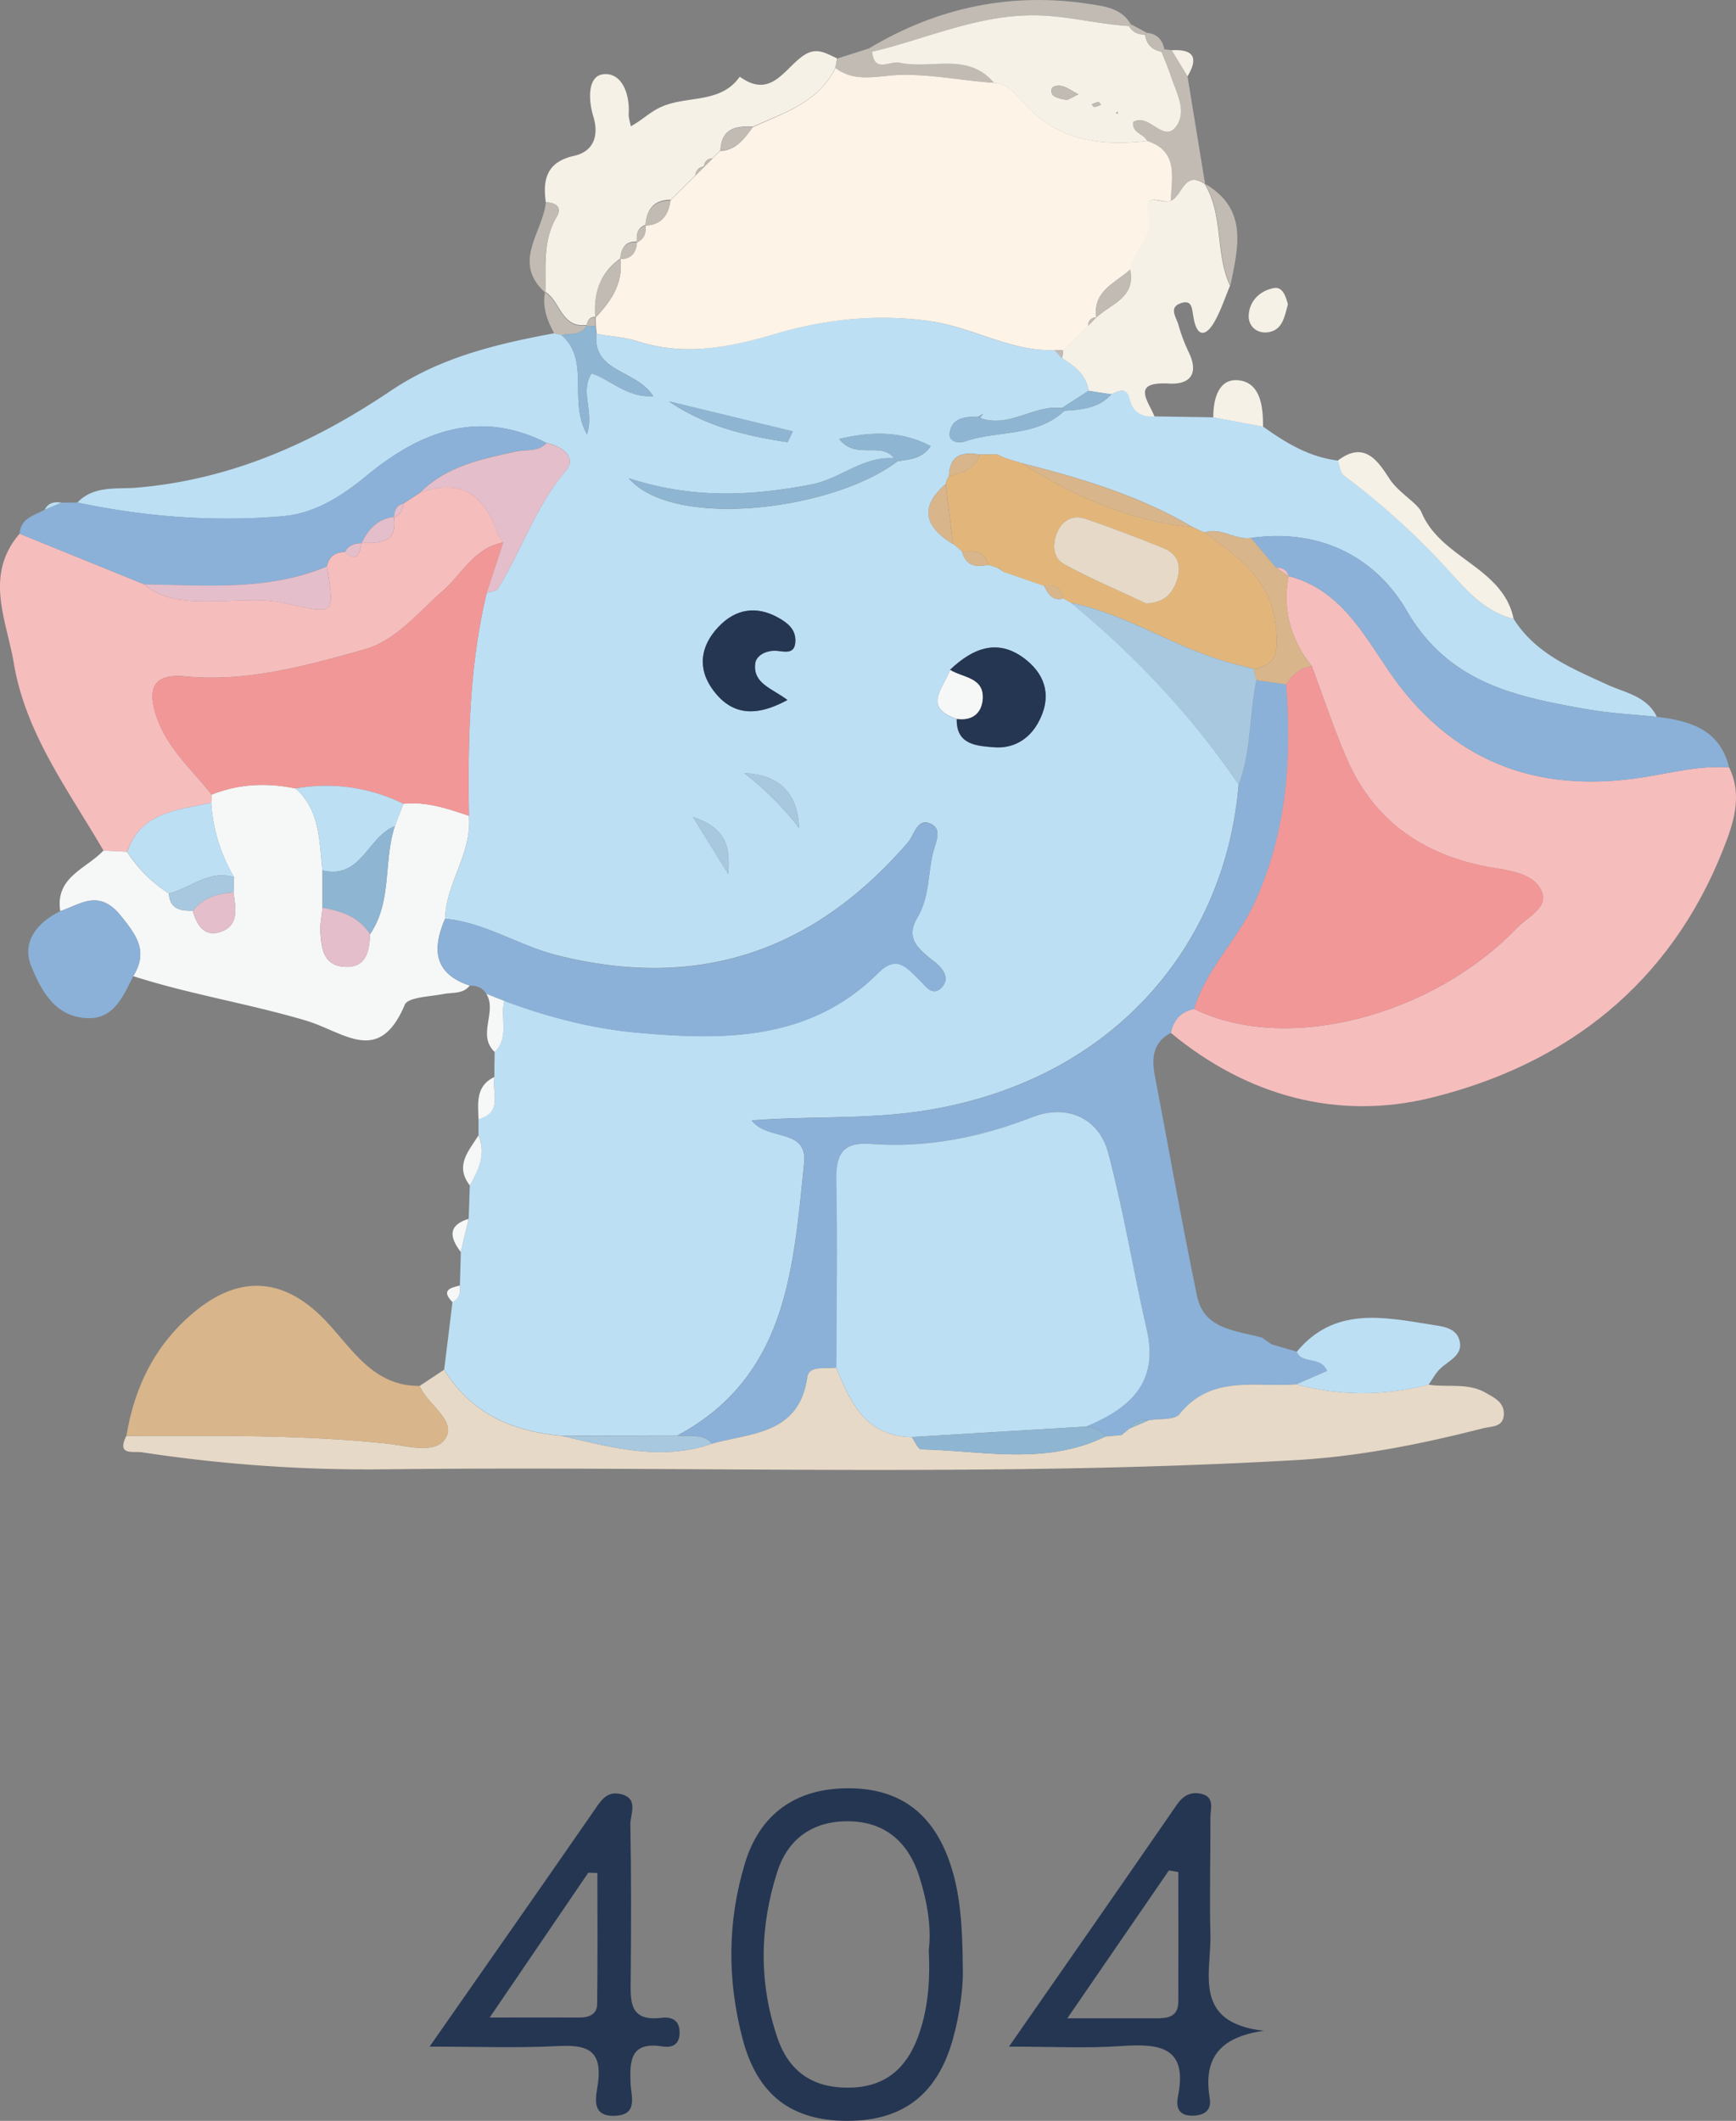 <svg id="Layer_1" data-name="Layer 1" xmlns="http://www.w3.org/2000/svg" viewBox="0 0 818.65 1000"><rect x="0" y="0" width="818.65" height="1000" fill="#808080" stroke="none"/><defs><style>.cls-1{fill:#bcdff4;}.cls-2{fill:#f6bdbd;}.cls-3{fill:#8bb1d8;}.cls-4{fill:#e7d9c7;}.cls-5{fill:#f6f7f7;}.cls-6{fill:#d8b58b;}.cls-7{fill:#253652;}.cls-8{fill:#f5f1e7;}.cls-9{fill:#c1bbb4;}.cls-10{fill:#fdf3e7;}.cls-11{fill:#f29797;}.cls-12{fill:#e2b67b;}.cls-13{fill:#a7c8df;}.cls-14{fill:#e4beca;}.cls-15{fill:#8eb5d1;}</style></defs><path class="cls-1" d="M713.78,291.76c10.34,16.52,27.43,23.35,44.06,31,8.47,3.92,18.77,5.4,23.48,15.24-10.93-1.14-22-1.66-32.76-3.56-33.48-5.91-65.22-12.12-85.2-46.51-15-25.77-41.47-38.86-73.44-34.28-7.52,1.11-14.19-5.22-21.91-2.54l-5.49-2.53c-25.1-14.83-52.65-23.13-80.67-30.19l-7.56-2.27-4.23-1.91-8,.15c-8.37-1.57-14.32.29-14.55,10.25a7.33,7.33,0,0,0-1.48,3.54c-12.85,11.13-9.76,20.36,3.4,28.4l.07-.23,4.33,3.78-.15,0c1.78,6.66,6.46,7.57,12.3,6.19l4.19,1.3,3.18,2,18.91,6.55c2,3.59,3.85,7.48,9.19,6l3.56,2c30.32,24.95,57,53.27,79.1,85.76-6.25,75.21-58.93,140.35-149.74,154-26.09,3.91-52.35,2.22-79.9,4.38,7.67,9.94,26.48,3.36,24.71,20.34-5.17,49.48-7.83,100.35-59.71,128.2l-54.68.11c-23.17-2-42.68-10.53-55.34-31.17q2-15.95,3.92-31.89c3.2-1.69,3.94-4.48,3.5-7.8l.45-15.82q1.86-7.83,3.71-15.65.25-7.87.52-15.75c4.24-7.37,7.8-14.85,4.09-23.6,0-2.54,0-5.09,0-7.64,11.76-3.16,6.2-12.81,7.48-19.9,0-3.93.09-7.86.13-11.78,7.14-7,2.56-16.13,4.53-24.07,20.24,7.59,41.29,13.07,62.58,15,40.84,3.73,81.69,3.93,113.82-28.16,8.77-8.76,13.4-2.42,19.2,3.13,3,2.84,6.37,8.69,11,3.38,3.73-4.3-.08-8.85-3.65-11.69-6.9-5.48-14.25-10.66-8.19-20.78,5.65-9.41,5-20.11,7.32-30.21,1.11-4.93,4.84-11.32-.83-14.06-6.51-3.16-7.71,5-10.83,8.65-44.08,51.1-98.09,69.94-164.69,53.49C245,446.14,229.07,435,209.92,433.19c.4-16.94,12.9-31.09,11.22-48.52-.55-35.29.07-70.48,8.36-105.07,1.81-.68,4.51-.81,5.32-2.11,11.25-18.12,17.76-38.8,32-55.52,5.34-6.27-1.64-11.63-9.08-13.11-32.12-16.27-59.79-5.2-84.77,15.37-12,9.88-24.57,17.89-39.66,19.19-32.47,2.79-64.83.29-96.79-6.45,7.6-8.18,18.86-6.26,27.57-7,44.83-3.72,83.77-21.18,120.34-45.82,23.22-15.64,49.82-22,76.87-27,1.14.23,2.27.47,3.41.73,13.9,12.12,3.08,31,12.08,46.9,3.51-10.8-3.4-19.81,2.16-28.73,9,2.82,16.4,11.45,29.1,10.76-8-12.64-28.59-11.08-26.81-29.34,6.38,1.1,13,1.48,19.11,3.42,22.23,7.05,43,3.09,65-3.44,23.41-6.95,48.07-9.64,73.25-6,20.11,2.9,38,14.48,58.77,13.61l3.46,3.8c5.92,3.71,11.44,7.75,12.54,15.38l-12.55,8.13c-13.27-1.63-24.95,9.67-38.63,4.75l1.4-2.11c-.7.47-1.4.94-2.11,1.4-5.93.16-12.48.21-13.61,7.69-.63,4.17,4.05,5.08,7,4.07,15.53-5.39,33.8-1.94,47.08-14.51,8.15-.46,16.2-1.2,22.2-7.79,3.46-1.19,7.23-4.24,8.82,2.36,1.43,5.95,5.61,8.53,11.68,8.1l27.55.44,23.46,4.38c10.69,7.65,21.79,14.42,35.25,16,.93,2.41,1.14,5.77,2.89,7.09a349.74,349.74,0,0,1,50.43,45.95C691.85,278.76,700.89,288.81,713.78,291.76ZM421.69,216.1c-14.62-1.13-25.41,9.7-39,12.32-28.14,5.42-56.08,6.94-86.24-2.94,21.31,24.6,96.84,15,126.77-8,5.7-.9,11.71-1.12,15.65-7.14-13.74-7.12-27.44-7-43.11-3.36C403.66,217.09,415.39,207.92,421.69,216.1ZM451.14,339c-.35,12.36,9.7,12.7,17.44,13.36,8.7.74,16.37-3.28,20.95-11.6,6.31-11.44,4-21.76-5.6-29.54-13.06-10.57-25.12-5.72-36,4.66C445.27,324.06,434.6,333.38,451.14,339Zm-79.79-8.91c-7.37-5.56-16.36-7.74-15.18-17.21.44-3.46,4.33-5.89,8.94-6,3.82-.12,10.06,2.81,10-5.06-.07-5.15-3.66-8-7.8-10.37-10.56-6-20.4-4.31-28.4,4.11-8.57,9-10.28,19.69-2.42,30.13C345.4,337.49,356.73,338,371.35,330.05Zm0-121.57c.84-1.7,1.69-3.4,2.53-5.11l-58.4-14.14C332.65,201,351.77,205.53,371.33,208.48Zm5.44,181.82c-.58-16.65-9.58-25.05-25.8-25.82A143,143,0,0,1,376.77,390.3Zm-50-5.05c6.93,11.16,11.76,18.94,16.6,26.72C344.06,401.09,343.84,390.75,326.73,385.25Z"/><path class="cls-2" d="M815.4,361.83c6.53,13.38,2,26.53-2.78,38.6-25,63.3-73.74,101.42-137.71,117.16-44.09,10.84-86.76-.75-122.8-30.6,1.3-6.06,4.71-10.07,11-11.26C607,497.17,675.51,479,715.33,437.54c4.8-5,14.37-9.32,12-16.45-2.71-8.1-12.74-10.28-21.21-11.59-32.5-5-57.39-20.7-70.88-51.47-6.27-14.31-11.11-29.23-16.6-43.88-10-12.53-14-26.64-11-42.54,23.73,6.19,34.57,26,46.92,44.24,29,42.89,69.56,58.62,120.13,50.67C788.19,364.39,801.53,360.84,815.4,361.83Z"/><path class="cls-3" d="M563.13,475.72c-6.31,1.2-9.72,5.21-11,11.27-8.5,4.52-9.12,11.9-7.53,20.25,6.61,34.61,12.7,69.33,19.88,103.83,3.32,15.93,18.41,16.2,30.66,19.65q2.26,1.56,4.51,3.14l11.88,3.46c2.54,6.11,11.14,1.8,14.34,9l-14.56,6.33c-19,1.62-39.86-4.76-54.94,14-2.39,3-9.62,2.08-14.61,3-3.65-.44-7-.09-8.8,3.74l.1-.13-4.12,3.37-7.78.73c-1.9-3.63-5.41-4.23-8.95-4.78,20.16-8.42,34.39-20.27,28.68-45.35-6.34-27.84-10.94-56.11-18.25-83.68-4.37-16.49-19.51-23.16-35.58-16.92-24.72,9.61-50,14.73-76.4,12.69-13.6-1.05-16.46,5.3-16.24,17.39.55,29.35,0,58.73,0,88.09-4.91.73-12.79-1.22-13.62,4.52-3.88,27-26.33,26.14-44.88,31.34-4.56-5.14-10.81-3.05-16.39-3.8,51.89-27.85,54.55-78.72,59.72-128.2,1.77-17-17-10.4-24.71-20.34,27.55-2.16,53.81-.47,79.9-4.38,90.81-13.62,143.49-78.76,149.74-154,6.1-15.87,4.94-33,8.39-49.3l14,2c2.75,35.33.29,69.76-14.73,102.72C583.7,443.1,568.77,456.75,563.13,475.72Z"/><path class="cls-2" d="M48.8,401.05C32.34,372.71,12.08,346,6.52,312.71c-3.39-20.24-14.18-41.48,2.73-61.06L68,275.5c9.12,7.71,20.08,8.06,31.25,8,11.73,0,23.87-1.56,35.1.91,23.75,5.21,23.55,6.11,19.83-17.39,1-4.59,3.86-6.77,8.51-6.69,6.17,5.18,6.91.37,7.77-4.21l.12-.13c8.49.14,17,.24,15.18-12.29v.15c3.08-1,4.18-3.46,4.52-6.42l7.77-5.1c18.77-6.81,30.22.61,36.35,18.57.6,1.75,1.91,3.27,2.89,4.89-13.58,2.46-19.34,14.77-28.46,22.78-11.68,10.27-22.2,23.5-37.08,27.67-27.44,7.69-55.28,15.5-84.52,12.67-15.68-1.51-17.78,6.61-13.3,19.38C79.05,353,90.59,363,99.83,374.66a22.33,22.33,0,0,1-.24,3.83c-15.62,3.6-33,4.09-39.64,23.14Z"/><path class="cls-4" d="M335.85,680.7c18.55-5.2,41-4.3,44.88-31.34.83-5.74,8.71-3.79,13.62-4.51,6.69,16.55,14,32.43,35.62,32.72,1.48,2,2.92,5.77,4.45,5.81,29.07.64,58.65,7.67,86.72-6l7.78-.73L533,673.3l-.1.13,8.8-3.74c5-.9,12.22,0,14.61-3,15.08-18.77,35.92-12.39,54.94-14,20.79,5.64,41.58,5.45,62.39.18,9,1.45,18.45-1.07,27,3.85,4.05,2.33,8.49,4.36,8.53,9.75,0,6.65-5.68,5.9-9.91,7-29.1,7.46-58.6,13.32-88.54,15-142.76,8.15-285.68,2.66-428.52,4.31a706,706,0,0,1-115.13-8c-4.23-.65-12.23,1.79-7.48-7.75,41.08,0,82.14-.69,123.14,3.66,9.16,1,22.94,5.26,27.51-2.79,4.81-8.48-8.76-15.65-12.32-24.44l11.51-7.63C222.11,666.48,241.62,675,264.79,677,288.26,682.4,311.66,689.09,335.85,680.7Z"/><path class="cls-5" d="M99.59,378.49a22.39,22.39,0,0,0,.24-3.84c12.89-5.15,26.13-5.66,39.61-2.88,11.64,10.45,11,24.9,12.65,38.61V428c-.36,3.86-1.23,7.77-1,11.59.5,7.2,1.33,15.24,10.54,16.18,10.82,1.12,12.6-6.79,12.85-15.3,10.56-15.45,6.23-34.31,11.69-50.93q2-5.29,4.06-10.58c10.85-1.12,20.86,2.28,30.88,5.68,1.68,17.43-10.82,31.58-11.22,48.52-6.1,14.19-5.48,25.91,11.65,31.54-3.29,4.15-8.14,3.11-12.51,4-6.33,1.25-16.61,1.43-18.15,5.05-12.28,29-28.56,12.82-46.71,7.43-26.76-7.94-54.63-12.34-81.35-20.92,7-11.43,2-18.76-5.84-28.46-10.35-12.78-18.83-5.47-28.56-2.19-2.52-16.14,12.31-19.93,20.35-28.56,3.72.18,7.43.37,11.15.57a63.48,63.48,0,0,0,19.73,19.62c.4,7.35,5.39,8.35,11.26,8.15,1.91,6.93,5.67,12.84,13.56,9.83,8.56-3.25,6.53-11.45,5.64-18.51l.27-7.1A78.81,78.81,0,0,1,99.59,378.49Z"/><path class="cls-3" d="M221.57,464.73c-17.13-5.63-17.75-17.35-11.65-31.54,19.15,1.76,35.1,12.95,53.59,17.52,66.6,16.45,120.61-2.39,164.69-53.49,3.12-3.62,4.32-11.81,10.83-8.65,5.67,2.74,1.94,9.13.83,14.06-2.3,10.1-1.67,20.8-7.32,30.21-6.06,10.12,1.29,15.3,8.19,20.78,3.57,2.84,7.38,7.39,3.65,11.69-4.62,5.31-8-.54-11-3.38-5.8-5.55-10.43-11.89-19.2-3.13-32.13,32.09-73,31.89-113.82,28.16-21.29-1.95-42.34-7.43-62.59-15l-8.43-3.33C227.59,465.63,224.83,464.69,221.57,464.73Z"/><path class="cls-6" d="M197.94,653.46c3.56,8.79,17.13,16,12.32,24.44-4.57,8.05-18.35,3.77-27.51,2.79-41-4.35-82.06-3.63-123.14-3.66,3.93-23.91,14.23-44.3,33.47-59.59,21-16.66,41.63-14.57,60.49,5.31C166.15,636,175.91,653.68,197.94,653.46Z"/><path class="cls-7" d="M454.05,928.85c.21,7.08-1.17,20.09-4.73,32.72C442,987.64,425.68,1000,399.61,1000c-26.22,0-42.37-12-49.4-38.57-7.3-27.61-7.24-55.58,1.12-83,7.06-23.19,24-35.14,48.24-35.25C423.2,843,439,854,447.3,876.51,452.79,891.44,453.88,907.05,454.05,928.85Zm-16.1-9c1.41-10.84-.66-23.11-4.39-34.94-4.95-15.69-15.5-25.69-32.64-26.15-16.9-.46-29.16,7.66-34.34,23.71-8.4,26-8.84,52.53.12,78.61,5.49,16,17,23.65,34.37,23.25,16.87-.39,26.62-9.62,31.93-24.2C437.49,947.82,438.7,934.76,438,919.88Z"/><path class="cls-3" d="M815.4,361.83c-13.87-1-27.21,2.56-40.71,4.69-50.57,8-91.09-7.78-120.13-50.67-12.35-18.24-23.19-38.05-46.92-44.24l0,.06c-.8-3-3-4-5.88-4l-11.9-14c32-4.6,58.49,8.49,73.46,34.26,20,34.39,51.72,40.6,85.2,46.51,10.79,1.9,21.83,2.42,32.76,3.56C797,339.83,811,343.91,815.4,361.83Z"/><path class="cls-7" d="M202.57,965c27.56-39.49,52.67-75.32,77.57-111.29,3.11-4.5,5.79-9.15,12.11-7.89,9.28,1.86,4.95,9.47,5,14.42.46,24.21.39,48.43.17,72.64-.09,10.29-1,20.43,14.46,18.53,5.24-.64,8.9,1.37,8.59,7.63-.27,5.49-4.11,6.51-8.11,5.87-15.07-2.42-15.45,6.69-15,17.61.24,5.78,3.63,14.44-6.94,15.07-12.45.74-9.18-9.56-8.42-15.38,2.13-16.16-5.82-18.18-19.23-17.46C244,965.73,225.09,965,202.57,965Zm28.37-13.73c17,0,29.75-.06,42.51,0,4.53,0,8.09-1.64,8.15-6.29.25-20.62.11-41.25.11-61.87l-4.3-.11C262.85,904.4,248.29,925.79,230.94,951.25Z"/><path class="cls-7" d="M475.79,965c27.82-40,53.57-76.92,79.12-114,3-4.38,6.68-6.35,11.56-5.21,6.56,1.53,4.31,7.1,4.33,11.32.08,18.29-.47,36.6,0,54.88s-8.69,41.69,25.21,45.55c-21.64,3-28.56,13.74-25.53,31.83.94,5.65-2.46,8.1-8.16,8.18-6.75.09-7.81-4.22-6.83-9.05,4.8-23.62-8.85-25-26.76-23.78C512.57,965.88,496.23,965,475.79,965Zm27.53-13.35c17,0,29.28,0,41.55,0,5.6,0,10.78-.47,10.79-7.89q.06-30.56,0-61.09l-4.44-.74Z"/><path class="cls-3" d="M68,275.5,9.25,251.65c.49-7.37,6.86-8.57,11.8-11.27L29,237l7.52-.07c32,6.75,64.32,9.25,96.79,6.46,15.09-1.3,27.66-9.31,39.66-19.19,25-20.57,52.65-31.64,84.76-15.37-4,4.4-9.56,3-14.5,4-16.28,3.55-32.78,6.87-45.21,19.45l-7.77,5.09c-3.56.7-4.21,3.45-4.52,6.43v-.15c-7.6,1-12.08,5.78-15.18,12.29l-.12.13c-3.36,0-6.2.93-7.77,4.21-4.65-.08-7.53,2.1-8.51,6.69C126.3,278.76,97,275.92,68,275.5Z"/><path class="cls-8" d="M257.41,95.42c-1.61-11,.57-19.09,13.28-21.93,9.66-2.16,11.7-10,9.13-18.47-2.49-8.17-2.68-19.07,4.57-20,8.65-1.06,12.67,9,12.08,18.53-.11,1.86.59,3.78,1,6,5.35-2.88,9.26-7,14.79-9.34,12-5.19,27.62-1.27,36.59-14.05,15.4,11.15,21.49-5.11,31.16-10.65,5.58-3.19,10-.1,14.73,2-.25,1.48-.51,3-.77,4.44-7.91,16.32-24.11,21.07-38.9,27.78-8.22-.53-14.92,1-15.33,11.19l.08-.1-4,4,.1-.1a4,4,0,0,0-4,4l.1-.1a4,4,0,0,0-4,4l.1-.1-4.06,4,.13-.12-4.06,4,.11-.11-4.05,4,.11-.1c-8,0-11.32,4.53-11.89,11.89l.05-.07c-3.89,1.37-4.49,4.39-4,8l.09-.11c-5.64-.32-7.61,3.05-8,8l.13-.16c-9.67,6.79-12.8,16.37-11.87,27.68l0,0c-2.69-.1-3.74,1.53-4.1,3.88l.11-.14c-12.12,1.79-12.5-11.25-19.74-15.62l.09.15c.3-12-1.33-24.23,5.33-35.44C265.09,97.94,262.4,95.47,257.41,95.42Z"/><path class="cls-8" d="M513.37,184.28c-1.1-7.63-6.62-11.67-12.54-15.38a15.69,15.69,0,0,0,.45-3.55l-.08.09,4.05-4-.12.12,4-4.05-.1.1,4-4-.07.06,4-4-.1.12c6.84-6.51,18.88-9.35,16-22.69,1.5-8.74,11.25-15.42,8.76-24.41-3.81-13.77,6.48-6,10.34-8,5.62-2.17,6.22-14.61,16.19-7.91l-.11-.12c9,14.79,4.93,32.83,12,48.09-2.25,5.38-4.1,11-6.83,16.07-4.18,7.82-8.69,8.91-10.41-1.26-.74-4.35-.66-8.51-6.17-6.52s-2,6.48-1,9.85a83.35,83.35,0,0,0,4.73,12.76c5.11,10.12,1.28,15.79-9.06,15.2-18.19-1-9.82,8.12-6.85,15.56-6.07.42-10.25-2.16-11.68-8.11-1.59-6.6-5.36-3.55-8.81-2.37Z"/><path class="cls-3" d="M28.45,429.62C38.18,426.34,46.66,419,57,431.81c7.87,9.7,12.87,17,5.84,28.46-5.25,10.42-9.86,22-24.92,19.48-13.28-2.19-18.86-13.92-23.06-23.83C10,444.37,17.3,435,28.45,429.62Z"/><path class="cls-1" d="M673.68,652.89c-20.81,5.27-41.6,5.46-62.39-.18l14.56-6.34c-3.2-7.25-11.8-2.94-14.34-9,17.65-21.32,40.75-16.43,63.37-12.8,4.88.79,11.47,1.26,13.26,7.05,2.22,7.22-4.73,9.72-8.88,13.63C677,647.34,675.52,650.3,673.68,652.89Z"/><path class="cls-8" d="M713.78,291.76c-12.89-2.95-21.93-13-29.59-21.55a349.74,349.74,0,0,0-50.43-45.95c-1.75-1.32-2-4.68-2.89-7.09,12.44-9.46,18.75-.1,24.39,8.61,4.23,6.52,13.25,11.48,15,15.63C679.39,263.47,708.68,267.27,713.78,291.76Z"/><path class="cls-9" d="M409.82,22.81C442.27,3.34,477.26-3.89,514.64,2c6.76,1.06,14.5,2.17,18.58,9.42l-.69.85c-14.13-.88-27.82-4.51-42.16-5-28.07-1-52.83,10.94-79.05,17.12C410.8,23.86,410.3,23.34,409.82,22.81Z"/><path class="cls-9" d="M568.29,86.75c-10-6.7-10.57,5.74-16.19,7.91.23-11,3.89-23.28-11.16-28.21-1.54-3.4-7.31-3.72-6.5-8.91,7.51-4.46,14.36,10.31,20.34,2,5.25-7.32-.25-16.24-2.77-24.18-1.18-3.7-2.81-7.24-4.23-10.86L549,23.24q1.77.2,3.54.45L560,36Q564.16,61.38,568.29,86.75Z"/><path class="cls-9" d="M394,32.05c.26-1.48.52-3,.77-4.44q7.56-2.38,15.1-4.8c.48.53,1,1.05,1.49,1.54,1.16,10.33,8.2,4.1,13.1,5.18,14.76,3.24,32.11-5.15,44.35,9.49-14.88-.91-29.48-4.09-44.59-3.68C414.18,35.6,403.31,39.21,394,32.05Z"/><path class="cls-8" d="M595.62,201.19l-23.46-4.38c-.08-9.05,2.72-18.94,12.56-17.42S595.65,192,595.62,201.19Z"/><path class="cls-8" d="M607.35,143.42c-1.59,6-2.58,12.41-9.59,13.28-5,.62-9.12-2.86-8.91-7.95.29-7,5.45-11.7,11.83-12.93C604.92,135,606.36,139.94,607.35,143.42Z"/><path class="cls-9" d="M580.18,134.72c-7.07-15.26-3-33.3-12-48.09C588.78,98.53,583.89,116.77,580.18,134.72Z"/><path class="cls-9" d="M257.41,95.42c5,0,7.68,2.52,5,7.08-6.66,11.21-5,23.42-5.33,35.44C241.16,123.63,256,109.58,257.41,95.42Z"/><path class="cls-5" d="M229.35,468.61l8.43,3.33c-2,7.94,2.62,17.1-4.52,24.07C224.78,487.9,234.62,477.17,229.35,468.61Z"/><path class="cls-9" d="M257,137.79c7.24,4.37,7.62,17.41,19.74,15.62-2.71,4.91-7.68,3.85-12,4.54-1.13-.27-2.26-.51-3.4-.74C258.05,151.14,255.68,144.87,257,137.79Z"/><path class="cls-5" d="M225.64,535.33c3.71,8.75.15,16.23-4.09,23.6C214.3,549.57,221.09,542.65,225.64,535.33Z"/><path class="cls-5" d="M233.13,507.79c-1.28,7.09,4.28,16.74-7.48,19.9C225.41,520,224.28,512,233.13,507.79Z"/><path class="cls-5" d="M221,574.68q-1.86,7.83-3.71,15.65C212.17,583.6,210.92,577.8,221,574.68Z"/><path class="cls-8" d="M560,36l-7.47-12.32C562.87,23.06,565.3,27.21,560,36Z"/><path class="cls-5" d="M216.87,606.15c.44,3.32-.3,6.11-3.5,7.8C207.91,608.39,212.24,607.2,216.87,606.15Z"/><path class="cls-9" d="M541,15.5c4.69.51,7.23,3.24,8.07,7.75,0,0-1.24,1.22-1.23,1.21-4.33-1-7.15-3.4-7.71-8Z"/><path class="cls-1" d="M29,237l-7.95,3.35C22.76,237.05,25.61,236.41,29,237Z"/><path class="cls-9" d="M533.22,11.41l7.73,4.1-.86.93c-3.15-.25-6-1-7.56-4.18Z"/><path class="cls-1" d="M599.63,633.86q-2.25-1.58-4.51-3.14Z"/><path class="cls-10" d="M394,32.05c9.36,7.16,20.23,3.55,30.22,3.29,15.11-.41,29.71,2.77,44.6,3.69,7.33.51,11,6.43,15.26,10.93,15.86,16.6,35.62,19,56.91,16.49,15,4.93,11.39,17.24,11.16,28.21-3.86,1.94-14.15-5.81-10.34,8,2.49,9-7.26,15.67-8.76,24.4-7,6.41-17.85,10.08-16,22.7l.1-.12c-2.61.08-3.84,1.53-4,4l.07-.06-4,4,.1-.1-4,4.05.12-.12-4.05,4,.08-.09a13.18,13.18,0,0,0-3.91-.25c-20.8.87-38.66-10.71-58.77-13.61-25.18-3.62-49.84-.93-73.25,6-22,6.53-42.77,10.49-65,3.44-6.12-1.94-12.73-2.32-19.12-3.42-.19-1.27-.32-2.54-.39-3.82l-.15-4,0,0C288.15,142,294,133.56,292.53,122l-.13.16c5.38,0,7.59-3.07,8-8l-.09.11c3.49-1.57,4.5-4.39,4-8l-.05.07c7.63-.31,11-4.86,11.89-11.89l-.11.1,4.05-4-.11.11,4.06-4-.13.12,4.06-4-.1.1,4-4-.1.1,4-4-.1.1,4-4-.08.1c7.6-.33,11.42-5.82,15.33-11.19C369.84,53.12,386,48.37,394,32.05Z"/><path class="cls-11" d="M221.14,384.67c-10-3.4-20-6.8-30.89-5.68a82.17,82.17,0,0,0-50.81-7.22C126,369,112.72,369.5,99.83,374.65,90.59,363,79.05,353,73.9,338.32c-4.48-12.77-2.38-20.89,13.3-19.38,29.24,2.83,57.08-5,84.52-12.67,14.88-4.17,25.4-17.4,37.08-27.67,9.12-8,14.88-20.32,28.46-22.78q-3.88,11.9-7.76,23.78C221.21,314.19,220.59,349.38,221.14,384.67Z"/><path class="cls-12" d="M470.17,267.6c-1.4-.43-2.79-.87-4.19-1.29-1.59-7-7-6.58-12.3-6.2l.15,0-4.33-3.78-.07.22q-1.69-14.2-3.4-28.39a7.41,7.41,0,0,1,1.47-3.54c6-1.79,12.31-3.14,14.56-10.25l8-.16,4.23,1.92,7.56,2.25c24.74,15.79,51.08,27.32,80.67,30.21q2.75,1.27,5.49,2.52c16.35,11.68,32.26,22.71,33.84,46.35.72,10.71,0,16.08-10.69,17.91-4.39-1.15-8.82-2.2-13.18-3.47-25.07-7.25-47.11-22.51-73-27.68l-3.56-2c-.93-5.24-4.29-6.81-9.19-6l-18.91-6.54A6.24,6.24,0,0,0,470.17,267.6Zm70.38,16.95c7.67-.4,11.8-3.8,14.13-10.08,2.68-7.21,1.29-13.08-6.2-16.1-12.05-4.84-24.17-9.53-36.46-13.72-5.46-1.85-10.49.06-13.13,5.64-2.78,5.91-2.7,12.62,3.07,15.79C514.42,273,527.64,278.47,540.55,284.55Z"/><path class="cls-13" d="M505,284.25c25.86,5.17,47.9,20.43,73,27.68,4.36,1.27,8.79,2.32,13.19,3.47q.66,2.66,1.33,5.31c-3.45,16.33-2.29,33.43-8.39,49.3C562,337.52,535.33,309.2,505,284.25Z"/><path class="cls-14" d="M229.5,279.6q3.87-11.89,7.76-23.78c-1-1.62-2.29-3.14-2.89-4.89-6.13-18-17.58-25.38-36.35-18.57,12.43-12.58,28.93-15.9,45.21-19.45,4.94-1.08,10.49.35,14.5-4,7.45,1.48,14.43,6.84,9.09,13.11-14.24,16.72-20.75,37.4-32,55.52C234,278.79,231.31,278.92,229.5,279.6Z"/><path class="cls-7" d="M448,315.84c10.86-10.38,22.92-15.23,36-4.66,9.61,7.78,11.91,18.1,5.6,29.54-4.58,8.32-12.25,12.34-20.95,11.6-7.74-.66-17.79-1-17.45-13.36,7.06,1,11.58-2.45,12.19-9C464.32,319.27,454,319.66,448,315.84Z"/><path class="cls-7" d="M371.35,330.05c-14.62,7.95-26,7.44-34.9-4.44-7.86-10.44-6.15-21.12,2.42-30.13,8-8.42,17.84-10.13,28.4-4.11,4.14,2.35,7.73,5.22,7.8,10.37.1,7.87-6.14,4.94-10,5.06-4.61.15-8.5,2.58-8.94,6C355,322.31,364,324.49,371.35,330.05Z"/><path class="cls-6" d="M592.5,320.71q-.68-2.65-1.33-5.31c10.7-1.83,11.4-7.2,10.68-17.91-1.58-23.64-17.49-34.67-33.84-46.35,7.72-2.67,14.39,3.66,21.91,2.55q5.93,7,11.89,14l5.87,4,0-.06c-3,15.9,1,30,11,42.55-5.61.61-9.28,4-12.15,8.5Z"/><path class="cls-15" d="M423.25,217.45c-29.95,23-105.48,32.63-126.79,8,30.16,9.88,58.1,8.36,86.24,2.94,13.58-2.62,24.37-13.45,39-12.32A6.71,6.71,0,0,1,423.25,217.45Z"/><path class="cls-6" d="M562.52,248.62c-29.59-2.89-55.93-14.42-80.67-30.21C509.87,225.49,537.42,233.79,562.52,248.62Z"/><path class="cls-15" d="M280.84,153.71c.07,1.28.2,2.55.39,3.82-1.77,18.26,18.82,16.7,26.82,29.34-12.7.69-20.08-7.94-29.1-10.76-5.56,8.92,1.35,17.93-2.16,28.73-9-15.92,1.82-34.78-12.08-46.9,4.31-.68,9.28.38,12-4.53l-.11.14Z"/><path class="cls-15" d="M371.33,208.48c-19.56-2.95-38.68-7.48-55.87-19.25l58.4,14.14C373,205.08,372.17,206.78,371.33,208.48Z"/><path class="cls-15" d="M462.19,197.17c13.68,4.91,25.36-6.39,38.63-4.76l1.09,1.3c-13.28,12.56-31.55,9.11-47.08,14.5-2.91,1-7.59.1-7-4.07,1.13-7.48,7.68-7.53,13.61-7.69Z"/><path class="cls-13" d="M335.85,680.7c-24.19,8.39-47.59,1.7-71.06-3.69l54.68-.11C325,677.65,331.29,675.56,335.85,680.7Z"/><path class="cls-5" d="M448,315.84c6,3.82,16.37,3.43,15.37,14.12-.61,6.55-5.13,10-12.19,9C434.6,333.38,445.27,324.06,448,315.84Z"/><path class="cls-15" d="M421.69,216.1c-6.3-8.18-18,1-25.92-9.17,15.67-3.63,29.37-3.76,43.11,3.36-3.94,6-9.95,6.24-15.64,7.15A6.65,6.65,0,0,0,421.69,216.1Z"/><path class="cls-13" d="M376.77,390.3A143,143,0,0,0,351,364.48C367.19,365.25,376.19,373.65,376.77,390.3Z"/><path class="cls-13" d="M326.73,385.25c17.11,5.5,17.33,15.84,16.6,26.72C338.49,404.19,333.66,396.41,326.73,385.25Z"/><path class="cls-6" d="M446,228.19q1.71,14.19,3.4,28.39C436.27,248.55,433.18,239.32,446,228.19Z"/><path class="cls-6" d="M462.06,214.4c-2.25,7.11-8.57,8.46-14.56,10.25C447.74,214.69,453.69,212.83,462.06,214.4Z"/><path class="cls-15" d="M513.37,184.28l10.75,1.62c-6,6.6-14.06,7.34-22.21,7.8,0,0-1.08-1.28-1.09-1.29Z"/><path class="cls-6" d="M453.68,260.11c5.34-.38,10.71-.82,12.3,6.2C460.14,267.68,455.46,266.77,453.68,260.11Z"/><path class="cls-6" d="M492.26,276.16c4.9-.76,8.26.81,9.19,6C496.11,283.64,494.28,279.75,492.26,276.16Z"/><path class="cls-6" d="M449.5,256.36l4.33,3.78Z"/><path class="cls-6" d="M474.29,216.16l-4.23-1.92Z"/><path class="cls-15" d="M461.48,196.45c.71-.46,1.41-.93,2.11-1.4l-1.4,2.11Z"/><path class="cls-9" d="M497.37,165.1a13.18,13.18,0,0,1,3.91.25,15.69,15.69,0,0,1-.45,3.55Z"/><path class="cls-6" d="M470.17,267.6a6.24,6.24,0,0,1,3.18,2Z"/><path class="cls-11" d="M606.5,322.66c2.87-4.52,6.54-7.89,12.15-8.5C624.13,328.8,629,343.72,635.24,358c13.49,30.77,38.38,46.43,70.88,51.47,8.47,1.31,18.5,3.49,21.21,11.59,2.37,7.13-7.2,11.46-12,16.45C675.51,479,607,497.17,563.13,475.73c5.64-19,20.57-32.63,28.64-50.35C606.79,392.42,609.25,358,606.5,322.66Z"/><path class="cls-1" d="M430,677.57c-21.64-.29-28.93-16.17-35.62-32.72.08-29.37.6-58.75,0-88.1-.22-12.09,2.64-18.44,16.24-17.39,26.42,2,51.68-3.08,76.4-12.69,16.07-6.24,31.21.43,35.58,16.92,7.31,27.57,11.91,55.84,18.25,83.68,5.71,25.08-8.52,36.93-28.67,45.36Z"/><path class="cls-15" d="M430,677.57l82.23-4.94c3.53.54,7,1.14,8.94,4.77-28.07,13.65-57.65,6.62-86.72,6C432.89,683.34,431.45,679.59,430,677.57Z"/><path class="cls-15" d="M541.74,669.69l-8.8,3.74C534.77,669.6,538.09,669.25,541.74,669.69Z"/><path class="cls-15" d="M533,673.3l-4.12,3.37Z"/><path class="cls-1" d="M99.59,378.49a78.69,78.69,0,0,0,10.83,35.13c-11.79-3.68-20.49,5.12-30.74,7.63A63.48,63.48,0,0,1,60,401.63C66.54,382.58,84,382.09,99.59,378.49Z"/><path class="cls-14" d="M68,275.5c29.05.42,58.33,3.26,86.18-8.45,3.72,23.5,3.92,22.6-19.83,17.39-11.23-2.47-23.37-.94-35.1-.91C88.05,283.56,77.09,283.21,68,275.5Z"/><path class="cls-14" d="M170.55,256c3.1-6.51,7.58-11.33,15.18-12.29C187.51,256.26,179,256.16,170.55,256Z"/><path class="cls-14" d="M162.66,260.36c1.57-3.28,4.41-4.22,7.77-4.21C169.57,260.73,168.83,265.54,162.66,260.36Z"/><path class="cls-14" d="M185.73,243.88c.31-3,1-5.73,4.52-6.43C189.91,240.42,188.81,242.85,185.73,243.88Z"/><path class="cls-1" d="M139.44,371.77A82.17,82.17,0,0,1,190.25,379l-4.05,10.58c-12.72,4.72-15.81,25.21-34.11,20.81C150.45,396.67,151.08,382.22,139.44,371.77Z"/><path class="cls-15" d="M152.09,410.38c18.3,4.4,21.39-16.09,34.11-20.81-5.46,16.62-1.13,35.48-11.7,50.94-5.22-8.18-13.5-10.89-22.41-12.48Z"/><path class="cls-14" d="M152.09,428c8.91,1.59,17.19,4.3,22.41,12.48-.24,8.5-2,16.41-12.84,15.29-9.21-.94-10-9-10.54-16.18C150.86,435.8,151.73,431.89,152.09,428Z"/><path class="cls-14" d="M110.14,420.72c.89,7.06,2.92,15.26-5.64,18.51-7.89,3-11.65-2.9-13.55-9.83C95.83,423.14,102.7,421.29,110.14,420.72Z"/><path class="cls-13" d="M110.14,420.72c-7.44.57-14.31,2.42-19.19,8.68-5.88.2-10.87-.8-11.27-8.15,10.25-2.51,18.95-11.31,30.74-7.63C110.32,416,110.23,418.35,110.14,420.72Z"/><path class="cls-2" d="M607.68,271.67l-5.87-4C604.69,267.65,606.88,268.63,607.68,271.67Z"/><path class="cls-9" d="M292.53,122c1.42,11.53-4.38,20-11.87,27.68C279.73,138.4,282.86,128.82,292.53,122Z"/><path class="cls-9" d="M355.05,59.83c-3.91,5.37-7.73,10.86-15.33,11.19C340.13,60.87,346.83,59.3,355.05,59.83Z"/><path class="cls-9" d="M316.17,94.54c-.89,7-4.26,11.58-11.89,11.89C304.85,99.07,308.21,94.51,316.17,94.54Z"/><path class="cls-9" d="M300.41,114.21c-.42,4.91-2.63,8-8,8C292.8,117.26,294.77,113.89,300.41,114.21Z"/><path class="cls-9" d="M304.33,106.36c.49,3.57-.52,6.39-4,8C299.84,110.75,300.44,107.73,304.33,106.36Z"/><path class="cls-9" d="M339.8,70.92l-4,4Z"/><path class="cls-9" d="M280.84,153.71l-4.25-.16c.36-2.35,1.41-4,4.1-3.88Z"/><path class="cls-9" d="M324.06,86.65l-4.06,4Z"/><path class="cls-9" d="M328,82.73l-4.06,4Z"/><path class="cls-9" d="M331.93,78.79l-4,4A4,4,0,0,1,331.93,78.79Z"/><path class="cls-9" d="M335.86,74.86l-4,4A4,4,0,0,1,335.86,74.86Z"/><path class="cls-9" d="M320.11,90.59l-4.05,4Z"/><path class="cls-9" d="M517,149.72c-1.81-12.62,9.06-16.29,16-22.7C535.84,140.37,523.8,143.21,517,149.72Z"/><path class="cls-9" d="M501.2,165.44l4.05-4Z"/><path class="cls-9" d="M505.13,161.52l4-4.05Z"/><path class="cls-9" d="M509.07,157.57l4-4Z"/><path class="cls-9" d="M513,153.61c.2-2.48,1.43-3.93,4-4Z"/><path class="cls-8" d="M540.94,66.45C519.65,69,499.89,66.56,484,50c-4.3-4.5-7.93-10.42-15.26-10.93-12.25-14.65-29.6-6.26-44.36-9.5-4.9-1.08-11.94,5.15-13.1-5.18,26.23-6.17,51-18.09,79.06-17.11,14.34.51,28,4.14,42.16,5,1.55,3.15,4.41,3.93,7.56,4.18.55,4.62,3.37,7,7.7,8,1.41,3.63,3,7.17,4.22,10.87,2.52,7.94,8,16.86,2.77,24.18-6,8.34-12.83-6.43-20.34-2C533.63,62.73,539.4,63.05,540.94,66.45Zm-32.38-22c-3.69-1.89-5.71-3.49-7.94-3.91-2.43-.44-5.92.12-4.49,3.73.62,1.56,4.09,2.36,6.39,2.74C503.82,47.27,505.38,45.92,508.56,44.5Zm10.61,4.91c-.4-.46-.87-1.35-1.18-1.3a18.91,18.91,0,0,0-3.16,1.12c.4.45.88,1.34,1.19,1.28A17.09,17.09,0,0,0,519.17,49.41Zm7.72,3.19-.66.86,1.07.14Z"/><path class="cls-4" d="M540.55,284.55c-12.91-6.08-26.13-11.6-38.59-18.47-5.77-3.17-5.85-9.88-3.07-15.79,2.64-5.58,7.67-7.49,13.13-5.64,12.29,4.19,24.41,8.88,36.46,13.72,7.49,3,8.88,8.89,6.2,16.1C552.35,280.75,548.22,284.15,540.55,284.55Z"/><path class="cls-9" d="M508.56,44.5c-3.18,1.42-4.74,2.77-6,2.56-2.3-.38-5.77-1.18-6.39-2.74-1.43-3.61,2.06-4.17,4.49-3.73C502.85,41,504.87,42.61,508.56,44.5Z"/><path class="cls-9" d="M519.17,49.42A17.82,17.82,0,0,1,516,50.51c-.31.06-.79-.83-1.19-1.28A18.91,18.91,0,0,1,518,48.11C518.3,48.06,518.77,49,519.17,49.42Z"/><polygon class="cls-9" points="526.89 52.6 527.3 53.6 526.23 53.45 526.89 52.6"/></svg>